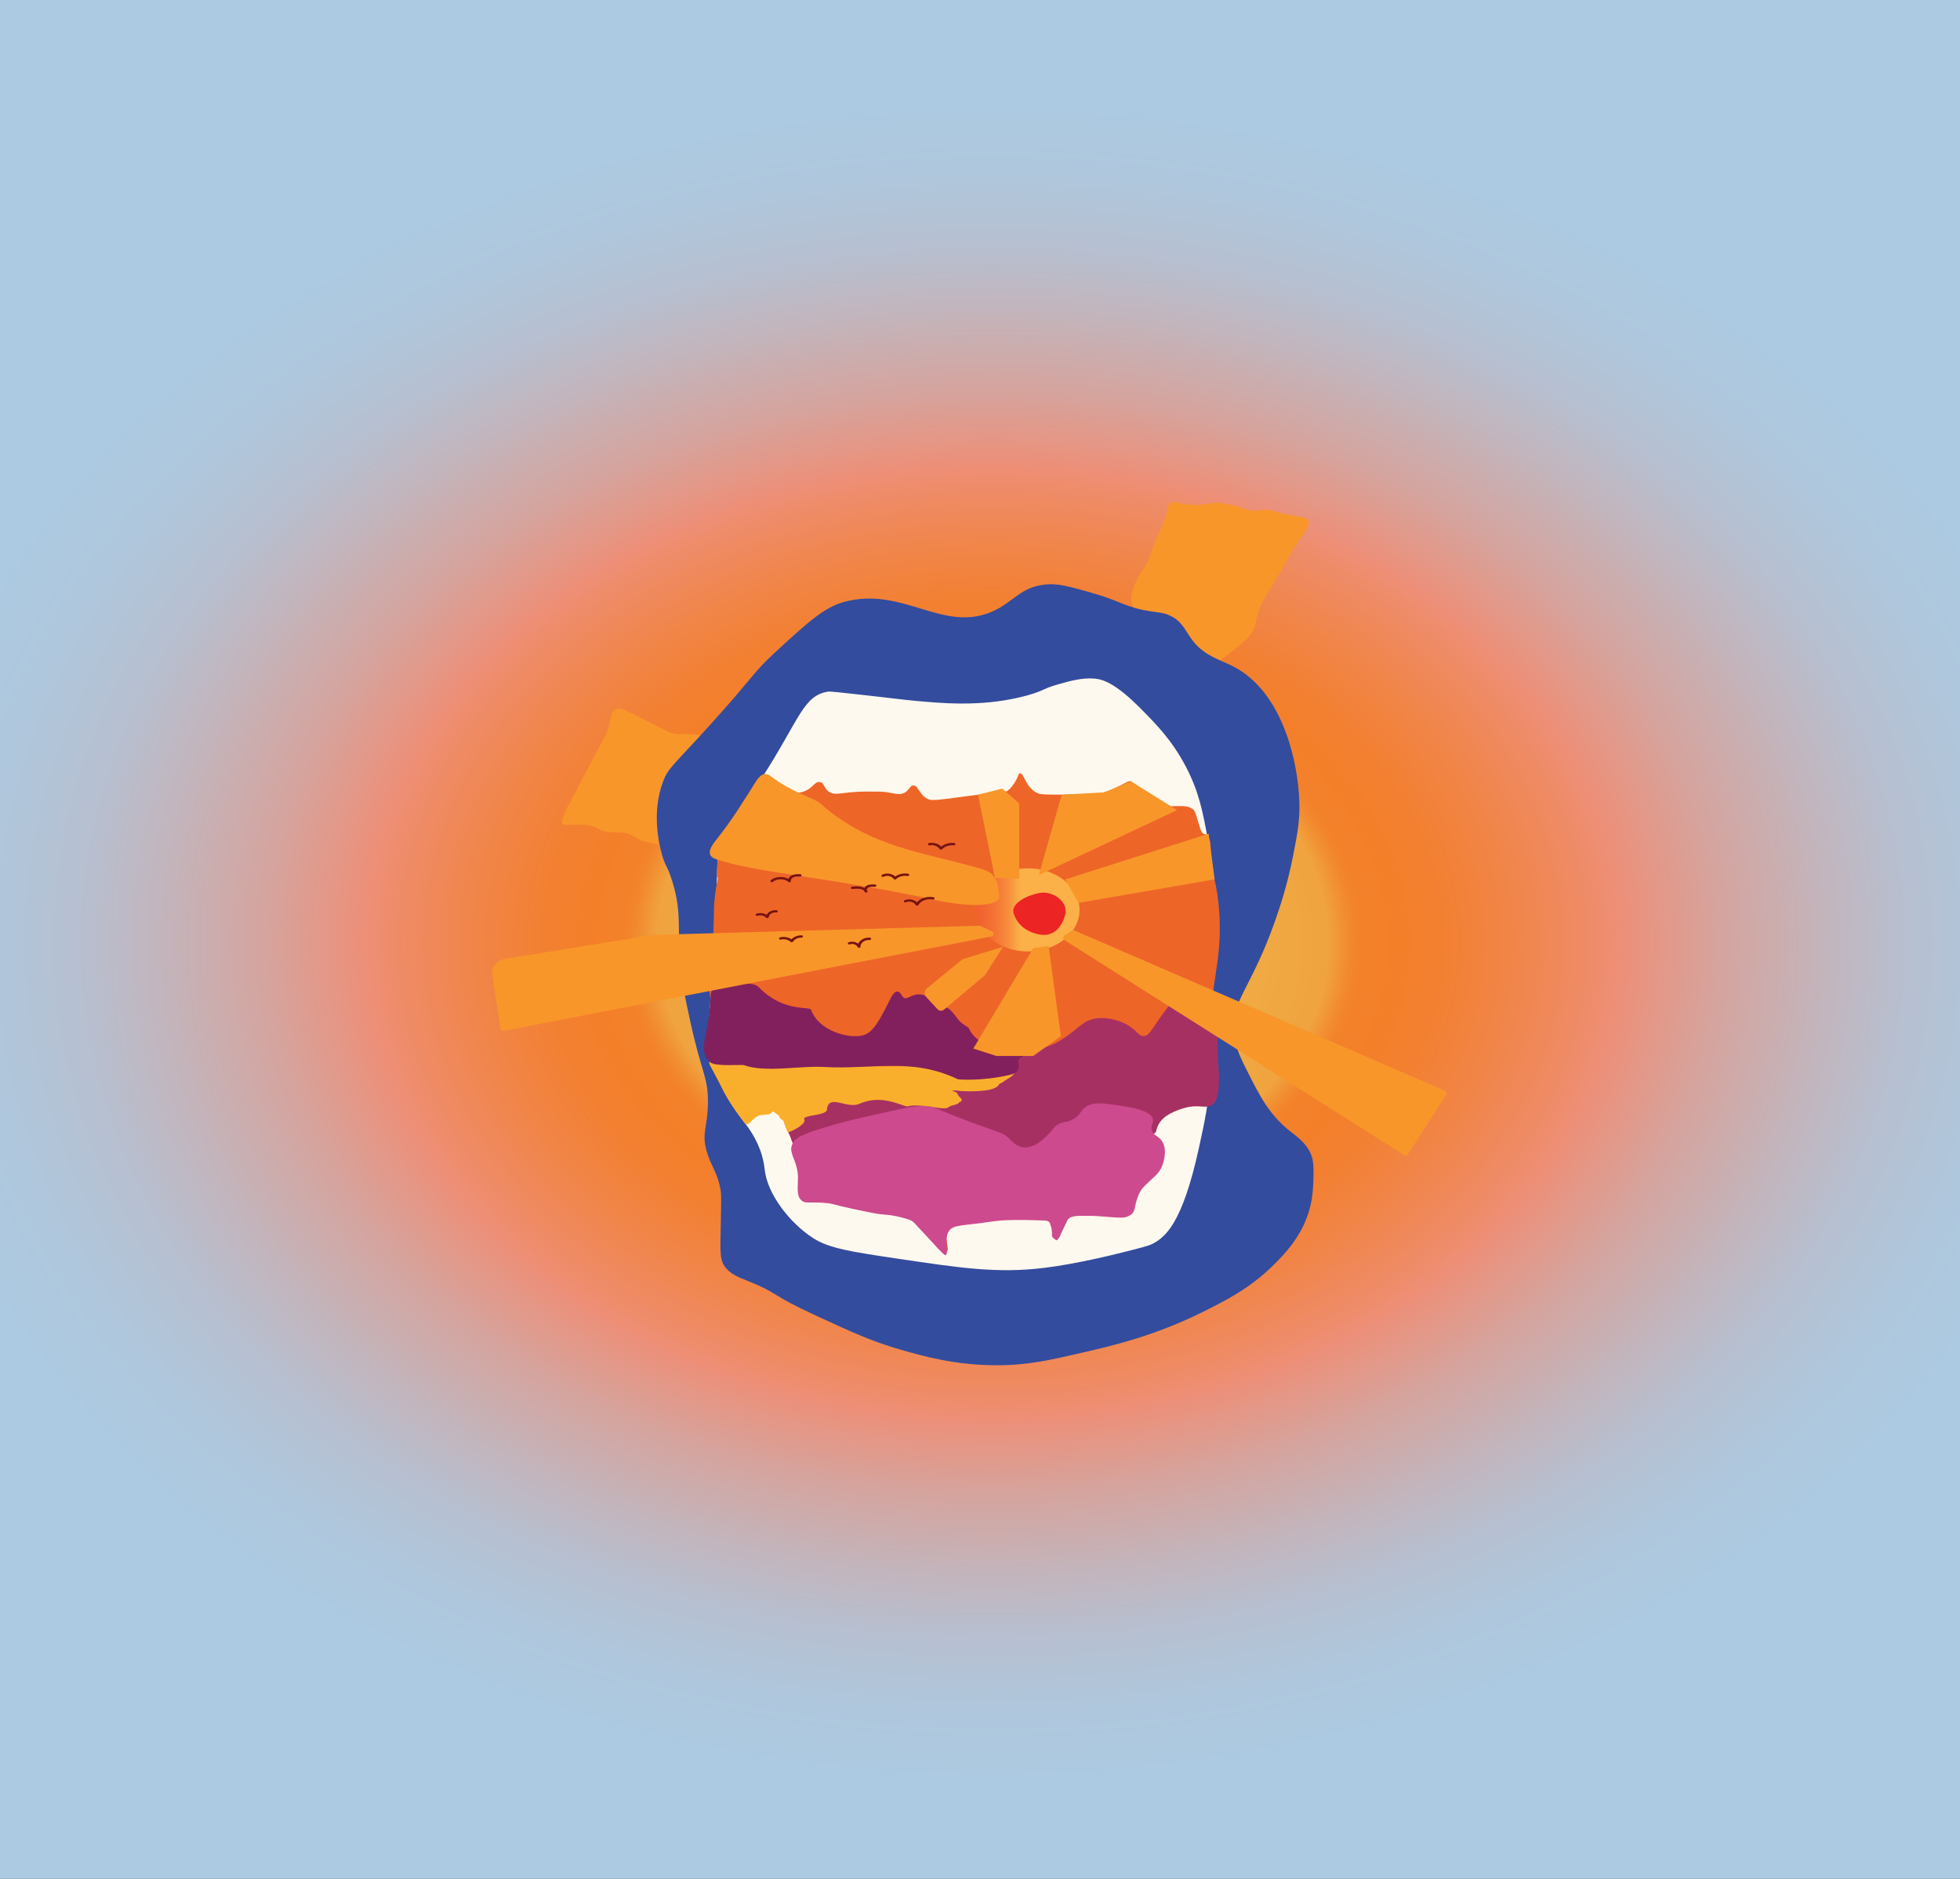 <?xml version="1.0" encoding="UTF-8"?><svg id="Layer_2" xmlns="http://www.w3.org/2000/svg" width="213.51mm" height="204.7mm" xmlns:xlink="http://www.w3.org/1999/xlink" viewBox="0 0 605.22 580.24"><rect x="0" y="0" width="605.22" height="580.24" fill="#333333" stroke="none"/><defs><style>.cls-1{fill:url(#linear-gradient);}.cls-2,.cls-3{fill:#f8962a;}.cls-4{fill:#cd4a8e;}.cls-5{fill:#761313;}.cls-6{fill:url(#radial-gradient);}.cls-7,.cls-8,.cls-9,.cls-10,.cls-11,.cls-12,.cls-13,.cls-14,.cls-3{isolation:isolate;}.cls-8{fill:#334c9e;}.cls-9{fill:#82205e;}.cls-10{fill:#a73063;}.cls-11{fill:#ee6528;}.cls-12{fill:#fef9ee;}.cls-13{fill:#ed2424;}.cls-14{fill:#faaf2c;}</style><radialGradient id="radial-gradient" cx="848.52" cy="787.49" fx="848.52" fy="787.49" r="486.83" gradientTransform="translate(-295.89 -134.18) scale(.71 .54)" gradientUnits="userSpaceOnUse"><stop offset="0" stop-color="#efb34a"/><stop offset=".15" stop-color="#efb34a"/><stop offset=".3" stop-color="#f0a33f"/><stop offset=".31" stop-color="#f19536"/><stop offset=".32" stop-color="#f2882e"/><stop offset=".33" stop-color="#f3812a"/><stop offset=".36" stop-color="#f47f29"/><stop offset=".4" stop-color="#f38031"/><stop offset=".46" stop-color="#f18547"/><stop offset=".54" stop-color="#ee8c6b"/><stop offset=".56" stop-color="#ee8f77"/><stop offset=".56" stop-color="#ed8f78"/><stop offset=".65" stop-color="#d5a49e"/><stop offset=".74" stop-color="#c3b4bb"/><stop offset=".82" stop-color="#b6c0d1"/><stop offset=".91" stop-color="#aec7dd"/><stop offset=".99" stop-color="#accae2"/></radialGradient><linearGradient id="linear-gradient" x1="2393.31" y1="-5579.28" x2="2589.02" y2="-5579.28" gradientTransform="translate(-88.85 1190.82) scale(.16)" gradientUnits="userSpaceOnUse"><stop offset="0" stop-color="#f15a2c"/><stop offset=".18" stop-color="#f15d2c"/><stop offset=".31" stop-color="#f26630"/><stop offset=".43" stop-color="#f47635"/><stop offset=".55" stop-color="#f78d3c"/><stop offset=".65" stop-color="#faab46"/><stop offset=".67" stop-color="#fbb048"/></linearGradient></defs><g id="Layer_4"><rect class="cls-6" width="605.22" height="580.24"/><path class="cls-2" d="m219.8,229.88c-.56-1.26-2.17-2.03-3.02-2.43-2.9-1.37-4.86-.35-8.42-.87-1.54-.22-1.81-.5-9.72-4.52-5.93-3.01-7.06-3.5-8.21-3.13-1.83.6-1.64,2.72-2.81,6.6-.57,1.9-.5,1.01-6.69,12.86-4.63,8.86-4.06,8.19-4.75,9.21-.99,1.46-1.31,2.25-1.94,3.82-.63,1.57-.95,2.37-.65,2.78,1.02,1.42,5.24-.52,10.15,1.22,1.72.61,1.59.98,3.24,1.39,2.79.69,4.15-.14,6.69.52,1.78.47,1.57,1,3.67,1.91,3.04,1.32,7.61,2.01,8.85.69.88-.93-.5-2.21-1.08-4.69-.74-3.21.48-5.83,1.73-8.51,4.49-9.63,14.65-13.03,12.96-16.85Z"/><path class="cls-3" d="m349.38,185.77c-.31-1.82.39-3.62,1.17-5.64,1.13-2.91,2.09-3.2,3.8-6.58,1.33-2.64.66-2.3,2.63-7.05,1.84-4.43,2.26-4.34,2.92-6.82.73-2.72.42-3.56,1.46-4.23,1.71-1.1,3.43.61,8.48.47,3.58-.1,4.79-1.01,8.18-.47,1.21.19,2.64.56,3.22.71,3.07.79,3.09,1.12,4.68,1.41,2.94.54,3.29-.52,6.43,0,1.68.28,1.49.57,4.38,1.18,1.54.32,3.8.71,3.8.71h0s2.45.25,3.22.94c1.27,1.15-1.18,4.45-2.05,5.64-2.84,3.9-4.75,8.2-7.31,12.23-4.03,6.33-5.52,8.91-6.43,12.7-.46,1.92-.19,1.74-.58,2.82-.71,1.95-2.02,3.74-11.11,10.58-1.52,1.15-1.79,1.33-2.34,1.41-3.47.53-5.42-4.86-12.28-10.35-6.68-5.35-11.59-5.66-12.28-9.64Z"/><path class="cls-8" d="m260.53,185.91c18.02-4.96,30.33,9.4,45.48,3.11,7.1-2.95,9.06-8.04,17.42-8.56,3.59-.23,6.89.7,13.5,2.56,9.02,2.53,10.41,4.51,18.26,5.75,2.87.45,4.05.41,5.96,1.28,4.23,1.93,4.9,5.12,7.54,8.3,3.57,4.29,8.15,5.45,11.91,7.35,15.72,7.91,20.37,30.26,20.64,42.48.12,5.47-.63,9.32-1.99,16.29-2.99,15.35-8.68,28.21-9.93,30.98-5.67,12.59-9.36,16.14-8.34,23.95.57,4.31,2.28,7.69,4.37,11.82,3.71,7.33,6.63,13.1,13.1,18.21,2.04,1.61,4.89,3.52,6.35,7.03.52,1.24.87,2.72.79,6.39-.08,3.61-.16,7.4-1.59,11.82-2.47,7.66-7.57,12.84-10.72,15.97-7.25,7.21-14.84,11.03-22.23,14.69-14.38,7.11-26.98,10.11-35.73,12.14-11.33,2.63-18.06,4.19-27.79,4.15-12.57-.04-22.13-2.71-29.38-4.79-8.81-2.53-14.68-5.23-26.2-10.54-14.69-6.77-11.08-6.66-20.64-10.54-3.13-1.27-5.39-2.04-7.15-4.15-1.96-2.36-1.78-4.58-1.59-13.73.12-5.79.18-8.72,0-9.9-.87-5.85-3-7.58-4.37-12.46-1.63-5.84.34-7.27.4-15.01.06-7.99-2.01-9.09-5.56-25.55-1.51-7.01-2.26-10.51-2.78-15.33-1.36-12.75.52-17.5-2.78-27.79-1.53-4.77-2.07-4.16-3.18-8.3-.7-2.62-3.18-12.36.4-22.04,1.66-4.49,3.14-4.96,15.09-18.21,13.21-14.64,12.7-15.51,19.45-21.72,10.11-9.3,15.16-13.95,21.27-15.63Z"/><path class="cls-12" d="m255.7,213.59c-7.32,1.1-8.81,8.07-18.62,23.75-9.17,14.66-13.84,18.1-15.44,28.14-.17,1.05-.03.48-.45,10.23,0,0-.55,12.73-1.36,25.94-1.39,22.64-2.06,22.45-.91,25.58,1.59,4.34,5.91,12.94,10.9,19.37.99,1.28,3.9,4.9,5.45,10.23.66,2.28.8,3.92.91,4.75.93,7.21,7.51,16.02,14.99,20.83,4.8,3.09,11.74,4.17,25.44,6.21,20.25,3.02,31.46,4.69,45.88,2.92,10.04-1.23,21.58-4.13,24.07-4.75,5.26-1.32,7.89-1.98,9.08-2.56,4.18-2.03,9.45-6.37,14.54-29.6,1.81-8.26,3.17-14.48,3.63-23.39.58-11.17-.95-13.36-.45-27.41.36-10.18,1.18-9.73,1.36-19,.12-5.87.24-14.73-1.82-25.94-1.49-8.13-2.64-14.38-6.81-22.29-4.22-8-8.94-12.79-13.63-17.54-8.23-8.35-12.1-9.29-14.54-9.5-3.81-.33-7.82.82-11.36,1.83-4.54,1.3-4.17,1.89-9.08,3.29-1.17.33-5.64,1.57-11.81,2.19-.63.06-2.89.28-6.36.37-3.76.09-7.99,0-15.9-.73-5.12-.47-5.93-.67-16.35-1.83-7.14-.79-10.73-1.19-11.36-1.1Z"/><path class="cls-11" d="m367.96,249.65c-1.99-1.25-4.34-.42-12.01-.71-2.36-.09-.49-.1-3.81-.35-1.78-.13-2.52-.14-2.93-.59-.44-.48-.13-1.06.15-2.24.17-.74.94-3.97-.15-4.48-.53-.25-1.24.27-3.07,1.18-1.59.79-3.88,1.93-6.15,2.47-.75.18-2.61.24-6.3.35-2.68.08-4.01.12-5.86.12-4.21-.01-6.32-.02-7.17-.35-4.02-1.57-4.39-6.42-5.71-6.24-.6.08-.42,1.08-1.76,3.06-.72,1.07-1.66,2.43-3.37,2.94-.89.27-1.52.17-2.64.12-1.16-.05-3.67.28-8.64.94-3.19.42-3.31.47-5.27.71-3.61.43-5.44.64-6.3.35-3.08-1.03-3.28-4.43-4.98-4.36-1.22.05-1.21,1.81-3.22,2.47-1.36.45-2.39,0-4.68-.35-1.58-.24-3.2-.24-6.44-.24-7.51,0-9.44,1.45-11.57.12-1.8-1.13-1.48-2.85-2.93-3.06-1.65-.24-2.13,1.97-4.98,2.94-3.69,1.26-6.75-1.12-9.37.47-.97.59-1.32,1.38-1.61,2-3.06,6.52-11.65,13.02-14.35,15.05-.16.12-.99,1.4-1.23,3.5-.25,2.11-.24,4.86-.25,5.29-.04,1.05.24-.04.33.18.02.06-1.09,5.17-1.21,9.23-.16,5.46-.18,11.33-.52,13.7-1.86,13.2-.33,14.88-.29,15.17.23,2.19-1.77,8.64-1.44,14.81.07,1.37.33,2.37,1.06,4.19,0,0,.78,3.21,3.01,6.6.19.29-.25-.63-.06-.4,1.51,1.73,1.65-5.33-.12-.7-.49,1.28,4.43,8.22,5.04,9.48.8,1.67-1.02-4.32,0,0,.16.67,0,0,0,0,1.06-.96,1.54-2.05,3.9-2.74,1.72-.5,3.48-1.51,4.75-1.43.4.02,2.46,1.52,3.45,2.55,1.26,1.31,1.98,2.47,2.52,4.19,1.58,4.98,1.93,3.78,3.36,8.65.91,3.11,1.36,4.66,1.51,6.62.35,4.67-1.01,7.1.84,8.38.77.53,1.35.36,4.03.54,1.87.13,5.17.76,11.76,2.03,2.63.51,4.54.9,6.72,1.35,6.61,1.37,9.91,2.05,10.59,2.3,8.23,2.98,10.41,11.5,11.76,11.08,1.32-.41-2.06-8.14.84-9.46.68-.31,1.4-.13,2.18,0,3.24.56,4.91-.06,11.09-.81,10.04-1.23,16.18-1.98,17.81.14.98,1.26.84,4.19.84,4.19,0,0,.71,1.33,1.34,1.35.56.02,1-.99,1.68-2.43,1.2-2.57,1.81-3.87,2.18-4.19.88-.77,2.16-.99,7.39-.81,7.81.26,9.99.91,11.59-.27,1.22-.89.56-1.71,1.34-4.19,1.75-5.52,6.5-6.12,8.23-11.76.46-1.49.87-2.83.34-4.46-.95-2.9-3.82-3.37-4.87-6.08-.67-1.71-.61-4.3,1.01-5.95,3.75-3.83,13.25.16,16.8-3.38,1.17-1.16,2.44-6.31,2.66-10.44.05-.9-.04-1.66-.07-2.47-.01-.33-.02-.67-.03-1.04-.03-.76-.03-.76-.03-.76,0-1.32.02-.73-.16-2.8-.07-.8-.13-1.96-.24-3.64-.5-8.04.37-10.64,1.7-20.53,1.45-10.84.31-20.01-.96-25.21-.85-3.51-1.27-11.61-1.27-11.61-1.23-3.97-2.12-.78-3.18-4.23-1.78-5.81-1.5-5.34-2.66-6.07Z"/><path class="cls-10" d="m243.12,347.36c3.22-4.97,8.5-5.61,9.16-5.84,3.01-1.05,10.08-2.6,15.2-2.75,9.21-.27,23.72,2.73,25.98-.2.21-.28.8-1.04.56-1.81-.34-1.1-2.11-1.35-2.06-1.65.09-.52,5.45.67,10.1-.16,5.12-.92,5.16-3.52,12.91-8.08,7.24-4.26,8.11-2.52,14.03-6.6,4.48-3.09,5.67-5.25,9.54-5.77,3.91-.53,7.57,1.02,8.23,1.32,4.26,1.88,4.62,4.36,6.55,4.12,1.89-.23,2.49-2.74,7.67-9.4.85-1.09,1.43-1.79,2.43-1.98,1.54-.29,2.67.88,7.3,4.45,3.5,2.7,4.11,2.99,4.68,4.12,1.15,2.28.4,4.57.55,6.22.06.7.11,1.32.1,1.91,0,.52.03.98.04,1.39,0,.21-.03.57.06,1.51.33,3.48.76,11.06-1.62,12.87-2.29,1.74-4.25-.36-9.42,1.33-2.03.66-5.97,2.01-7.48,5.11-.66,1.36-.46,2.26-1.31,2.64-1.54.69-3.28-1.75-7.11-2.97-1.17-.37-1.87-.42-8.98-.33-5.95.07-8.94.12-9.54.33-1.69.6-2.39,1.32-8.79,7.92-3.22,3.31-4.84,4.97-5.61,5.11-4.51.82-6.68-5.87-15.53-8.41-1.31-.38-4.13-.53-9.73-.82-6.93-.36-10.9-.57-17.59-.66-18.18-.24-20.81.89-22.26,1.65-1.64.85-4.34,2.57-5.05,1.98-.22-.18-.84-.27-1.41-1.14-.27-.41-.51-1.44-.73-1.9-.75-1.55-1.04-3.22-.85-3.51Z"/><path class="cls-4" d="m244.54,353.62c-.2.94-.56,1.16.4,3.83.3.84,1.6,3.46,1.45,6.73-.2,4.19-.08,5.5,1.14,6.58,1.24,1.08,2.94.3,7.48.75,2.61.26,2.22.53,8.23,1.8,5.32,1.12,7.98,1.69,9.91,1.8,1.35.08,2.53.26,3.64.49,1.18.25,2.3.56,3.49.91,1.58.46,2.05,1.2,2.59,1.76,5.4,5.65,7.93,8.85,8.97,9.32.28.13.55-.27.54-.77,0-.33-.05-.73-.04-.82.1-1.72-.62-4.41,1-6.23,1.08-1.23,3.4-1.32,8.57-1.93,1.93-.23,4.23-.63,6.84-.89,1.33-.14,5.67-.33,13.38-.04.69.03,1.97.04,2.13,1.03.06.4.38.95.44,1.4.05.36.05.72.12,1.12.09.48.01.73.02,1.13,0,.65,1.23,1.41,1.39,1.44.27.04,1.12-1.07,1.32-1.85.11-.42.55-1.06.74-1.58.23-.6.64-1.28.93-1.93s.55-1.34,1.34-1.7c1.09-.5,2.22-.49,3.91-.47,1.12.01,2.44-.06,4.31.06,6.84.45,8.11.88,10.03-.16,2.26-1.23,1.09-3.32,3.25-7.35.75-1.4,1.98-2.34,2.76-3.12,1.97-1.97,3.42-2.69,4.34-5.75.25-.83,1.59-5.25-1.12-7.67-.82-.73-1.73-1.03-2.24-2.11-.79-1.65.54-2.58.19-3.91-.69-2.59-6.93-3.55-10.28-4.06-4.62-.71-7.87-1.21-10.28.3-1.99,1.24-1.62,2.74-4.3,4.06-1.94.96-2.69.45-4.49,1.5-1.37.81-1.03,1.16-3.55,3.61-2.02,1.97-3.05,2.52-3.93,2.86-.69.27-1.66.65-2.8.6-2.33-.09-3.87-1.9-4.86-2.86-2.18-2.11-3.1-1.52-16.45-6.77-6.97-2.74-6.03-2.63-7.1-2.86-4.08-.86-6.63-.13-19.26,2.71-4.27.96-8.67,1.93-14.58,3.76-6.15,1.9-9.11,3.24-9.53,5.26Z"/><path class="cls-14" d="m305.1,329.28c-3.72-.34-2.86-.02-39.38.06-6.34.01-12.49.04-20.67-.1-2.71-.05-5.56-.11-8.63-.2-4.69-.14-14.83-.21-17.12-.98-1.3-.44,1.52,3.33,3.13,6.9,2.72,6.01,6.45,10.29,7.37,11.66,1.31,1.94,2.23-1.44,4.87-2.21.49-.14,2.64-.17,3.16-.42.4-.18.56-.83.88-.7.84.34,2.49,2.15,1.95.85-.21-.5-.22.82.26,1.26.73.69,1.11.34,1.43,1.87.11.55.73,2.28,1.01,2.36.45.13,5.78-2.44,4.99-3.91s6.82-1.1,6.99-3.02c.48-5.12,6.16-.09,10.04-1.83,6.67-2.98,12.78.51,14.55.79,1.1.17.16-.66,6.98,0,.56.05,5.36,1.2,6.03.22.32-.46,3.23-.81,3.12-1.38-.03-.16,1.34-.23.81-1.12-.23-.39-1.04-.95-1.17-1.5-.16-.73-1.87-.97-1.78-.99.84-.26,2.01-.04,2.01-.06,0-.04.13.18,3.37.19.76,0,2.12-.01,3.57-.13,1.97-.16,4.9-.51,5.7-2.11.14-.29.6-.14,1.3-.76.71-.64,3.07-1.54,3.57-2.98.17-.48,1.04-.5.71-.53-2.76-.24-7.36-1.05-9.05-1.21Z"/><path class="cls-9" d="m319.75,324.07c.61.81-1.75.84-4.78,2.8-1.62,1.04,1.6,4-3.22,5.1-9.05,2.06-15.92,1.35-15.92,1.35-14.5-6.92-26.61-2.93-41.55-3.82-7.17-.42-18.18,1.84-24.57-.57-.7-.26-8.75.57-10.39-.87-3.52-3.09-1.49-7.18-.75-11.93.59-3.75.78-7.32.91-9.01.23-3.01,3.57-3.67,7.61-3.43,2.22.13,5.67-.43,7.32,1.28,7.49,7.74,15.63,5.72,16.05,6.88,2.41,6.71,11.93,9.03,16.07,7.87,3.22-.91,5.24-4.94,8.39-11.24,1.78-3.57,2.94-2.15,3.61-.98,1.33,2.33,2.89-1.42,6.87-.15,2.68.85,4.12,6.54,6.17,4.16.8-.93,1.99.25,4.12,3.09,1.51,2.01,3.17,2.27,3.55,3.09,2.77,6.09,15.23,9.73,15,5.48-.1-1.96,3.88-1.27,5.52.93Z"/><ellipse class="cls-1" cx="317.39" cy="280.99" rx="15.96" ry="12.84"/><path class="cls-13" d="m328.98,282.18c-.76,3.49-3.32,7.31-7.98,6.42-4.29-.82-6.87-3.16-7.98-6.42s4.41-5.8,7.98-6.42c4.31-.75,8.76,2.85,7.98,6.42Z"/><path class="cls-2" d="m231.11,245.01c2.24-3.27,3.82-7.71,6.93-5.28,6.18,4.82,13.65,6.91,15.16,8.28,15.44,13.93,32.61,15.22,50.12,20.4,5.28,1.56,4.73,5.64,5.23,7.94.84,3.81-9.11,3.91-19.97,1.55-31.31-6.82-55.13-8.39-66.95-12.41-.81-.28-4.55-.95-.86-5.62,6.25-7.9,8.52-12.2,10.34-14.85Z"/><path class="cls-2" d="m306.32,287.64l-3.51-1.68c-.12-.06-.25-.09-.39-.08l-100.92,2.85s-.07,0-.11.01l-45.68,7.41c-2.39.39-4.03,2.63-3.67,5.03l2.5,16.48c.07.47.52.79.99.7l150.59-29.15c.79-.15.93-1.23.2-1.58Z"/><path class="cls-2" d="m309.73,292.37l-12.52,3.85-10.98,8.99c-.84.68-.92,1.93-.19,2.73l3.47,3.74c.52.56,1.39.62,1.98.12l12.69-10.67,5.55-8.77Z"/><polygon class="cls-2" points="323.79 292.14 319.04 292.82 300.54 323.82 307.66 326.11 319.04 326.11 327.58 320 323.79 292.14"/><path class="cls-2" d="m434.77,356.45l11.8-18.36c.29-.45.1-1.04-.38-1.25l-114.4-49.47c-.26-.11-.57-.09-.81.07l-2.26,1.46c-.53.34-.52,1.11,0,1.45l104.87,66.37c.4.25.93.14,1.18-.26Z"/><polygon class="cls-2" points="333.04 278.84 375.07 271.56 373.21 257.47 328.91 271.59 333.04 278.84"/><polygon class="cls-2" points="320.77 270.25 327.85 245.41 341.17 244.69 349.22 241.28 363.46 250.19 320.77 270.25"/><polygon class="cls-2" points="314.71 271.4 314.71 248.12 309.5 243.54 302 245.42 307.23 271.09 314.71 271.4"/><path class="cls-2" d="m248.56,296c.86-.09,1.8-.21,2.65-.03s1.5.81,2.49.75c.9-.05,1.6-.53,2.21-1.01.27-.21.52-.43.87-.56.19-.07.4-.12.49-.05.83.64,2.08-.37,1.26-1.01-.77-.59-1.81-.53-2.7-.15-.77.33-1.23,1.02-2,1.31-.32.12-.53-.01-.81-.16-.42-.21-.85-.39-1.33-.5-1.02-.22-2.09-.13-3.12-.02-.48.05-.89.29-.89.71,0,.35.41.77.89.71h0Z"/><g class="cls-7"><path class="cls-5" d="m272.82,270.76c1.06-.56,2.58-.23,3.15.68.12.19.52.24.7.07.86-.82,2.22-1.22,3.53-.98.56.1.79-.59.24-.69-1.6-.28-3.32.15-4.39,1.17l.7.07c-.78-1.24-2.92-1.7-4.37-.94-.48.25-.03.87.45.62h0Z"/></g><g class="cls-7"><path class="cls-5" d="m287.07,261.05c1.23-.24,2.53.27,3.1,1.17.17.27.58.19.77,0,.85-.89,2.28-1.31,3.65-1.18.57.06.56-.66,0-.71-1.7-.17-3.38.44-4.41,1.53h.77c-.75-1.19-2.5-1.81-4.1-1.5-.56.11-.32.8.24.69h0Z"/></g><g class="cls-7"><path class="cls-5" d="m279.75,278.63c1.02-.46,2.52-.08,2.98.81.13.25.63.4.81.09.76-1.34,2.69-2.12,4.48-1.74.55.12.79-.57.24-.69-2.15-.45-4.55.44-5.48,2.07l.81.09c-.67-1.32-2.71-1.94-4.28-1.23-.5.22-.05.84.45.62h0Z"/></g><g class="cls-7"><path class="cls-5" d="m263.21,274.54c1.21-.12,3.22-.31,3.81.85l.74-.35c-.3-.31.07-.78.4-.96.58-.31,1.37-.25,2.02-.22.57.03.57-.69,0-.71-.97-.04-2.11-.05-2.84.55-.62.51-.78,1.28-.22,1.85.27.27.91-.02.74-.35-.32-.62-.93-1.04-1.71-1.28-.94-.29-1.98-.19-2.96-.1-.24.02-.44.15-.44.36,0,.18.21.38.44.36h0Z"/></g><g class="cls-7"><path class="cls-5" d="m238.64,272.33c1.28-1.06,3.58-1.05,4.84.03.34.29.8-.03.74-.35-.08-.49.38-.94.9-1.14.6-.24,1.31-.23,1.96-.18.57.04.57-.67,0-.71-.94-.07-1.96-.01-2.74.45-.72.42-1.09,1.07-.97,1.78l.74-.35c-1.59-1.35-4.49-1.36-6.09-.03-.4.33.23.84.63.51h0Z"/></g><g class="cls-7"><path class="cls-5" d="m241.1,290.16c1.11-.27,2.31.01,3.07.72.18.17.57.12.7-.07.51-.79,1.52-1.27,2.63-1.25.57.01.57-.7,0-.71-1.4-.03-2.75.61-3.39,1.6l.7-.07c-.96-.88-2.54-1.24-3.93-.9-.55.13-.31.82.24.69h0Z"/></g><g class="cls-7"><path class="cls-5" d="m234.01,282.8c.86-.3,1.99-.04,2.53.58.26.3.78.18.83-.18.11-.83,1.2-1.53,2.23-1.41.24.03.47-.05.55-.25.06-.17-.07-.41-.31-.44-1.64-.18-3.18.77-3.36,2.1l.83-.18c-.84-.96-2.41-1.31-3.75-.84-.22.08-.27.34-.16.49.13.18.39.21.61.13h0Z"/></g><g class="cls-7"><path class="cls-5" d="m262.48,291.61c.87-.31,2.03.13,2.34.84.16.37.88.33.87-.09-.02-1.2,1.39-2.2,2.86-2.07.24.02.44-.18.44-.36,0-.21-.21-.34-.44-.36-1.94-.17-3.78,1.23-3.75,2.79l.87-.09c-.51-1.19-2.22-1.77-3.64-1.27-.22.08-.27.34-.16.49.13.18.39.2.61.13h0Z"/></g></g></svg>